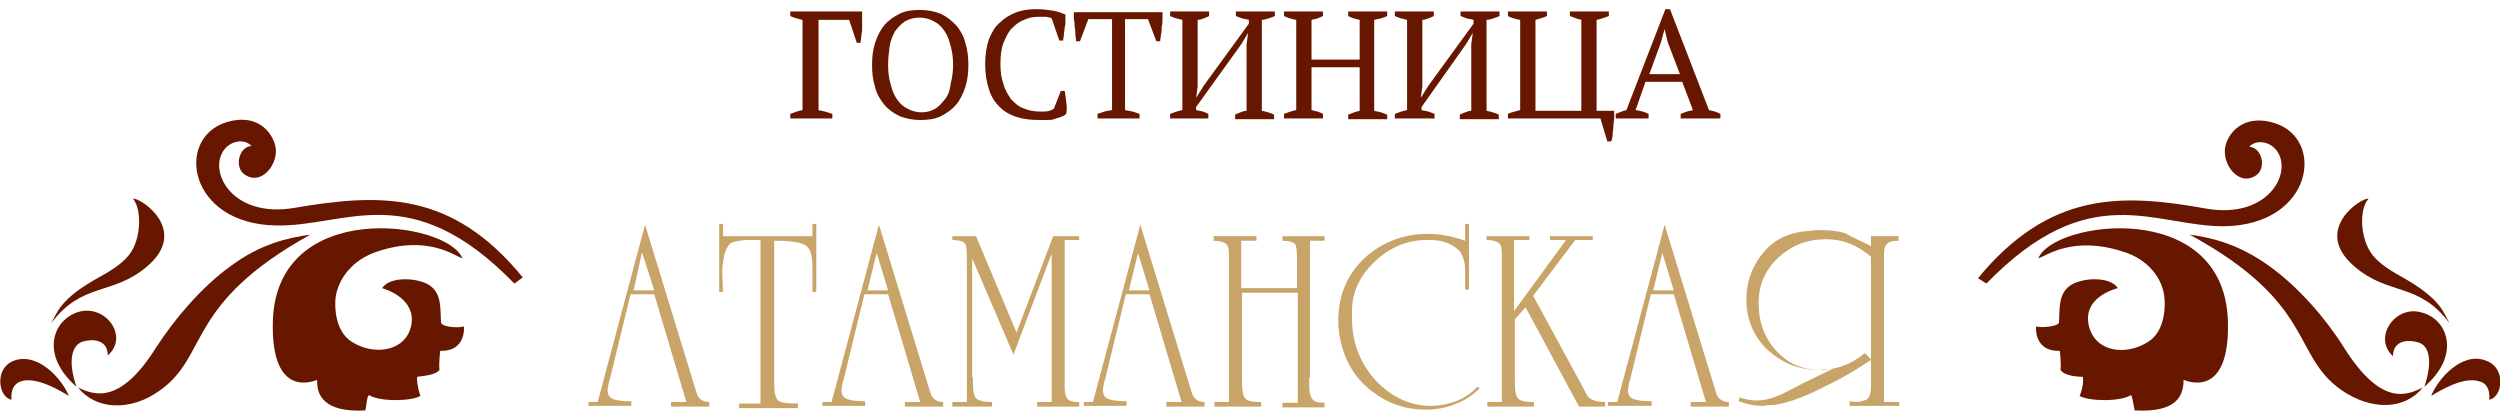 <?xml version="1.0" encoding="utf-8"?>
<!-- Generator: Adobe Illustrator 21.0.2, SVG Export Plug-In . SVG Version: 6.00 Build 0)  -->
<svg version="1.1" id="hotelAtaman" xmlns="http://www.w3.org/2000/svg" xmlns:xlink="http://www.w3.org/1999/xlink" x="0px"
	 y="0px" viewBox="0 0 327.1 53.8" style="enable-background:new 0 0 327.1 53.8;" xml:space="preserve">
<style type="text/css">
	.hotel-title-0{fill:#671700;}
	.hotel-title-1{fill:#C9A468;}
</style>
<path class="hotel-title-0" d="M67.3,37.1l1.1-0.8c-9.3-11.4-18.7-11-29.9-9.1c-8.2,1.4-11.4-4.9-9.1-7.7c1-1.2,2.7-1.3,3.5-0.4
	c-1.7,0.1-2.3,2.9-0.8,3.8c2,1.3,4.1-1.1,4-3.3c-0.1-1.6-1.9-5-6.5-3.6c-6.7,2.1-5,13.3,6.5,13.5C45.3,29.7,53.7,23.1,67.3,37.1
	L67.3,37.1z"/>
<path class="hotel-title-0" d="M6.7,42.3c0.8-1.4,1.1-3.2,6.4-6.1c1.8-1,3.3-2,4.1-3.3c1.3-2.1,1.3-5.6,0.2-6.9c0.9-0.2,7.5,4.1,1.8,8.9
	C14.7,38.7,10.7,36.9,6.7,42.3L6.7,42.3z"/>
<path class="hotel-title-0" d="M1.5,52.3c-1.7-0.3-2.3-4.1,0.3-5.1C5,46,8.2,49.7,9,51.8c-1-0.6-4.2-2.6-6.3-1.9C1.9,50.2,1.4,50.9,1.5,52.3
	L1.5,52.3z"/>
<path class="hotel-title-0" d="M10,50.6c-4.8-4.2-3.1-8.8,0.3-9.8c3.6-1,6.6,3.3,3.8,5.7c0-2.1-2-2.2-3.3-1.8C9.3,45.2,8.9,47.4,10,50.6
	L10,50.6z"/>
<path class="hotel-title-0" d="M10.2,50.7c2.1,1,5.5,2.3,10.2-5.2c2.4-3.7,5.9-7.9,9.8-10.7c3.9-2.9,7.5-3.7,10.4-4.1
	c-16.4,9.1-13.2,15.8-19.7,20.4C17,53.9,12.5,53.6,10.2,50.7L10.2,50.7z"/>
<path class="hotel-title-0" d="M60.5,33.8c-1-0.3-4.5-3.1-11.1-0.9C46,34,44.2,36.6,43.9,39c-0.2,2.4,0.5,4.7,2.1,5.7c2.9,1.9,7.1,1.3,7.8-2.1
	c0.7-3.4-3.1-4.7-3.8-4.9c1-1.6,4.8-1.4,6.3-0.3c1.5,1.1,1.3,3,1.4,4.8c0.2,0.7,2.6,0.7,3,0.5c0.1,1.5-0.6,3.3-3.1,3.2
	c0,0-0.2,1.5-0.1,2.5c-0.5,0.7-2.3,0.8-2.9,0.9c-0.1,0.3,0,1.3,0.4,2.5c-1.1,0.7-5.3,0.8-6.7-0.1c-0.3,0.1-0.3,1.1-0.5,2
	c-5.4,0.3-6.4-2-6.3-4c-0.3,0.1-6.1,2.7-5.8-7.7C36.2,25.8,58.6,28.9,60.5,33.8L60.5,33.8z"/>
<path class="hotel-title-0" d="M259.9,37.1c13.6-14,22-7.4,31.2-7.5c11.5-0.2,13.2-11.4,6.5-13.5c-4.6-1.4-6.5,2-6.5,3.6c-0.1,2.2,2,4.6,4,3.3
	c1.5-0.9,0.9-3.7-0.8-3.8c0.8-0.9,2.5-0.8,3.5,0.4c2.3,2.8-0.9,9.1-9.1,7.7c-11.1-2-20.5-2.3-29.9,9.1L259.9,37.1L259.9,37.1z"/>
<path class="hotel-title-0" d="M320.5,42.3c-4-5.4-8-3.6-12.4-7.4c-5.7-4.8,0.9-9.1,1.8-8.9c-1.2,1.3-1.1,4.8,0.2,6.9c0.8,1.3,2.3,2.3,4.1,3.3
	C319.4,39.1,319.7,40.9,320.5,42.3L320.5,42.3z"/>
<path class="hotel-title-0" d="M325.7,52.3c0.1-1.4-0.4-2.2-1.3-2.4c-2.1-0.7-5.3,1.3-6.3,1.9c0.8-2.1,4-5.9,7.2-4.6
	C328,48.2,327.4,52,325.7,52.3L325.7,52.3z"/>
<path class="hotel-title-0" d="M317.2,50.6c1.1-3.2,0.7-5.4-0.8-5.8c-1.3-0.4-3.3-0.3-3.3,1.8c-2.7-2.4,0.3-6.8,3.8-5.7
	C320.3,41.8,322,46.5,317.2,50.6L317.2,50.6z"/>
<path class="hotel-title-0" d="M317,50.7c-2.3,2.9-6.7,3.1-10.7,0.3c-6.5-4.6-3.3-11.3-19.8-20.3c3,0.4,6.5,1.3,10.4,4.1s7.5,7,9.8,10.7
	C311.5,53.1,314.8,51.8,317,50.7L317,50.7z"/>
<path class="hotel-title-0" d="M266.7,33.8c1.9-4.9,24.3-8,24.8,8.2c0.3,10.4-5.5,7.8-5.8,7.7c0,2.1-0.9,4.3-6.4,4c-0.2-0.9-0.3-1.9-0.5-2
	c-1.4,0.9-5.6,0.8-6.7,0.1c0.5-1.2,0.5-2.2,0.4-2.5c-0.6,0-2.4-0.1-2.9-0.9c0.1-1-0.1-2.5-0.1-2.5c-2.5,0.1-3.2-1.7-3.1-3.2
	c0.4,0.2,2.8,0.1,3-0.5c0.1-1.8-0.1-3.7,1.4-4.8s5.3-1.3,6.3,0.3c-0.8,0.2-4.6,1.4-3.8,4.9c0.8,3.5,4.9,4,7.8,2.1
	c1.6-1,2.3-3.3,2.1-5.7c-0.2-2.5-2.1-5.1-5.5-6.1C271.2,30.8,267.7,33.5,266.7,33.8L266.7,33.8z"/>
<g>
	<path class="hotel-title-0" d="M107,14.4c0.7,0.1,1.3,0.3,1.9,0.5v0.6h-5.5v-0.6c0.5-0.2,1.1-0.4,1.6-0.5V2.6c-0.3-0.1-0.5-0.1-0.8-0.2
		c-0.3-0.1-0.6-0.2-0.8-0.3V1.5h9.4c0,0.3,0,0.6,0,0.9c0,0.3,0,0.7,0,1.1c0,0.4,0,0.7-0.1,1.1c0,0.4-0.1,0.7-0.1,1h-0.5l-1-3h-4
		V14.4z"/>
	<path class="hotel-title-0" d="M114.1,8.5c0-1,0.1-2,0.4-2.9c0.3-0.9,0.7-1.7,1.2-2.3c0.5-0.6,1.2-1.1,2-1.5c0.8-0.4,1.7-0.5,2.7-0.5
		s1.9,0.2,2.7,0.5c0.8,0.4,1.4,0.9,2,1.5c0.5,0.6,1,1.4,1.2,2.3c0.3,0.9,0.4,1.9,0.4,2.9s-0.1,2-0.4,2.9c-0.3,0.9-0.7,1.7-1.2,2.3
		c-0.5,0.6-1.2,1.1-2,1.5c-0.8,0.4-1.7,0.5-2.7,0.5s-1.9-0.2-2.7-0.5c-0.8-0.4-1.5-0.9-2-1.5c-0.5-0.6-1-1.4-1.2-2.3
		C114.2,10.5,114.1,9.5,114.1,8.5z M116.2,8.5c0,0.9,0.1,1.7,0.3,2.4c0.2,0.8,0.4,1.4,0.8,2c0.4,0.6,0.8,1,1.4,1.3
		c0.5,0.3,1.2,0.5,1.9,0.5c0.7,0,1.3-0.2,1.8-0.5c0.5-0.3,0.9-0.8,1.3-1.3s0.6-1.2,0.7-2c0.2-0.8,0.3-1.6,0.3-2.4
		c0-0.9-0.1-1.7-0.3-2.4c-0.2-0.8-0.4-1.4-0.8-2s-0.8-1-1.4-1.3c-0.5-0.3-1.2-0.5-1.9-0.5c-0.7,0-1.4,0.2-1.9,0.5
		c-0.5,0.3-0.9,0.8-1.3,1.3c-0.3,0.6-0.6,1.2-0.7,2C116.3,6.8,116.2,7.6,116.2,8.5z"/>
	<path class="hotel-title-0" d="M138.8,11.9h0.5c0.1,0.4,0.1,0.8,0.2,1.4c0.1,0.6,0.1,1.1,0,1.6c-0.2,0.2-0.4,0.3-0.7,0.4
		c-0.3,0.1-0.6,0.2-0.9,0.3s-0.6,0.1-1,0.1c-0.3,0-0.6,0-0.9,0c-1.1,0-2.1-0.1-3-0.4c-0.9-0.3-1.6-0.7-2.2-1.3
		c-0.6-0.6-1.1-1.3-1.4-2.3c-0.3-0.9-0.5-2-0.5-3.3c0-1.3,0.2-2.4,0.5-3.3c0.4-0.9,0.8-1.7,1.5-2.2c0.6-0.6,1.3-1,2.1-1.3
		c0.8-0.3,1.7-0.4,2.6-0.4c0.9,0,1.6,0.1,2.2,0.2s1.1,0.3,1.6,0.5c0,0.2,0,0.5,0,0.8c0,0.3,0,0.6-0.1,0.9c0,0.3-0.1,0.6-0.1,0.9
		s-0.1,0.6-0.1,0.8h-0.5l-1-2.9c-0.1-0.1-0.4-0.1-0.7-0.2c-0.3,0-0.7,0-1,0c-0.7,0-1.3,0.1-1.9,0.4c-0.6,0.2-1.1,0.6-1.6,1.1
		s-0.8,1.2-1.1,1.9c-0.3,0.8-0.4,1.7-0.4,2.8c0,0.9,0.1,1.8,0.4,2.6c0.2,0.8,0.6,1.4,1,2c0.5,0.5,1,1,1.7,1.2
		c0.7,0.3,1.4,0.4,2.2,0.4c0.4,0,0.8,0,1.1-0.1s0.5-0.2,0.6-0.3L138.8,11.9z"/>
	<path class="hotel-title-0" d="M149.2,15.5h-5.6v-0.6c0.3-0.1,0.6-0.2,0.9-0.3s0.6-0.1,1-0.2V2.5h-3.1l-1.1,2.9h-0.5c0-0.3-0.1-0.6-0.1-0.9
		c0-0.3,0-0.7-0.1-1c0-0.4,0-0.7-0.1-1c0-0.3,0-0.6,0-0.9h11.6c0,0.3,0,0.6,0,0.9c0,0.3,0,0.7-0.1,1c0,0.4,0,0.7-0.1,1
		c0,0.3-0.1,0.6-0.1,0.9h-0.5l-1.1-2.9h-3v11.9c0.3,0.1,0.7,0.1,1,0.2c0.3,0.1,0.6,0.2,0.9,0.3V15.5z"/>
	<path class="hotel-title-0" d="M158.2,15.5h-5.1v-0.6c0.5-0.2,1.1-0.4,1.6-0.5V2.6c-0.3-0.1-0.5-0.1-0.8-0.2c-0.3-0.1-0.6-0.2-0.8-0.3V1.5
		h5.1v0.6c-0.2,0.1-0.4,0.2-0.7,0.3c-0.2,0.1-0.5,0.2-0.8,0.2v8.7l-0.2,1.5l1-1.6l5.9-8.1V2.6c-0.3-0.1-0.6-0.1-0.9-0.2
		c-0.3-0.1-0.5-0.2-0.8-0.3V1.5h5.1v0.6c-0.2,0.1-0.5,0.2-0.8,0.3s-0.6,0.2-0.9,0.2v11.9c0.6,0.1,1.2,0.3,1.6,0.5v0.6h-5.1v-0.6
		c0.2-0.1,0.4-0.2,0.7-0.3c0.3-0.1,0.5-0.2,0.8-0.2V5.8l0.2-1.5l-0.9,1.5l-5.9,8.2v0.4c0.3,0.1,0.6,0.1,0.9,0.2
		c0.3,0.1,0.5,0.2,0.7,0.3V15.5z"/>
	<path class="hotel-title-0" d="M173,15.5H168v-0.6c0.5-0.2,1.1-0.4,1.6-0.5V2.6c-0.6-0.1-1.2-0.3-1.6-0.5V1.5h5.1v0.6
		c-0.2,0.1-0.5,0.2-0.7,0.3s-0.5,0.1-0.8,0.2v5.2h6.3V2.6c-0.3-0.1-0.5-0.1-0.8-0.2s-0.5-0.2-0.7-0.3V1.5h5.1v0.6
		c-0.2,0.1-0.5,0.2-0.8,0.3c-0.3,0.1-0.6,0.1-0.9,0.2v11.9c0.3,0.1,0.6,0.1,0.9,0.2c0.3,0.1,0.5,0.2,0.8,0.3v0.6h-5.1v-0.6
		c0.5-0.2,1-0.4,1.5-0.5V8.8h-6.3v5.6c0.3,0.1,0.5,0.1,0.8,0.2s0.5,0.2,0.7,0.3V15.5z"/>
	<path class="hotel-title-0" d="M187.6,15.5h-5.1v-0.6c0.5-0.2,1.1-0.4,1.6-0.5V2.6c-0.3-0.1-0.5-0.1-0.8-0.2c-0.3-0.1-0.6-0.2-0.8-0.3V1.5
		h5.1v0.6c-0.2,0.1-0.4,0.2-0.7,0.3s-0.5,0.2-0.8,0.2v8.7l-0.2,1.5l1-1.6l5.9-8.1V2.6c-0.3-0.1-0.6-0.1-0.9-0.2
		c-0.3-0.1-0.5-0.2-0.8-0.3V1.5h5.1v0.6c-0.2,0.1-0.5,0.2-0.8,0.3s-0.6,0.2-0.9,0.2v11.9c0.6,0.1,1.2,0.3,1.6,0.5v0.6h-5.1v-0.6
		c0.2-0.1,0.4-0.2,0.7-0.3c0.3-0.1,0.5-0.2,0.8-0.2V5.8l0.2-1.5l-0.9,1.5L186,14v0.4c0.3,0.1,0.6,0.1,0.9,0.2s0.5,0.2,0.8,0.3V15.5z
		"/>
	<path class="hotel-title-0" d="M197.3,15.5v-0.6c0.4-0.2,0.9-0.3,1.6-0.5V2.6c-0.5-0.1-1.1-0.2-1.6-0.5V1.5h5.1v0.6c-0.4,0.2-0.9,0.3-1.5,0.5
		v11.9h6V2.6c-0.2-0.1-0.5-0.1-0.7-0.2s-0.5-0.2-0.8-0.3V1.5h5.1v0.6c-0.5,0.2-1.1,0.4-1.6,0.5v11.9h2.3c0,0.3,0,0.6,0,0.9
		c0,0.4-0.1,0.7-0.1,1.1c0,0.4-0.1,0.7-0.1,1.1c0,0.4-0.1,0.7-0.2,0.9h-0.5l-0.9-3H197.3z"/>
	<path class="hotel-title-0" d="M215.8,15.5h-4.4v-0.6c0.5-0.2,1-0.4,1.4-0.5l5.1-13.2h0.6l5.1,13.2c0.3,0.1,0.5,0.1,0.8,0.2
		c0.3,0.1,0.5,0.2,0.7,0.3v0.6h-5.2v-0.6c0.3-0.1,0.5-0.2,0.8-0.3c0.3-0.1,0.6-0.1,0.8-0.2l-1.4-3.7h-4.8l-1.3,3.7
		c0.6,0.1,1.1,0.2,1.7,0.5V15.5z M215.8,9.7h4l-1.6-4.2l-0.4-1.7h0l-0.5,1.8L215.8,9.7z"/>
</g>
<g>
	<path class="hotel-title-1" d="M77,53.2v-0.6h1.2l6.2-23.2l6.4,20.9c0.2,0.7,0.4,1.2,0.4,1.3c0.3,0.7,0.9,1,1.6,1v0.6h-5v-0.6l2,0l-4.2-14.1
		h-3.1l-2.7,11.1c-0.1,0.2-0.1,0.4-0.2,0.7c0,0.3-0.1,0.5-0.1,0.7c0,0.6,0.2,1,0.7,1.2c0.5,0.2,1.3,0.3,2.4,0.3v0.6H77z M82.9,38
		l2.7,0L84,33L82.9,38z"/>
	<path class="hotel-title-1" d="M99.6,31.4H98c-0.7,0-1.3,0.1-1.8,0.2c-0.5,0.1-0.8,0.3-1,0.7c-0.2,0.3-0.4,0.8-0.5,1.4
		c-0.1,0.6-0.2,1.2-0.2,1.8l0.1,2.7h-0.5v-8.9h0.5v1.6h11.7v-1.6h0.5v8.9h-0.5v-3.3c0-1.5-0.3-2.4-0.9-2.8c-0.6-0.4-1.9-0.6-4.1-0.6
		v18v0.8c0,1.1,0.2,1.8,0.5,2.1c0.4,0.3,1.2,0.4,2.6,0.4v0.6h-7.7v-0.6h2.8V31.4z"/>
	<path class="hotel-title-1" d="M107.6,53.2v-0.6h1.2l6.2-23.2l6.4,20.9c0.2,0.7,0.4,1.2,0.4,1.3c0.3,0.7,0.9,1,1.6,1v0.6h-5v-0.6l2,0
		l-4.2-14.1h-3.1l-2.7,11.1c-0.1,0.2-0.1,0.4-0.2,0.7c0,0.3-0.1,0.5-0.1,0.7c0,0.6,0.2,1,0.7,1.2c0.5,0.2,1.3,0.3,2.4,0.3v0.6H107.6
		z M113.5,38l2.7,0l-1.5-4.9L113.5,38z"/>
	<path class="hotel-title-1" d="M127.3,49.4V50c0,1.1,0.1,1.8,0.4,2.1s1,0.5,2.1,0.5v0.6h-5.2v-0.6h1.9v-19c0-0.9-0.1-1.5-0.2-1.7
		c-0.2-0.3-0.8-0.5-1.7-0.5v-0.5h3.1l5.3,12.6l4.8-12.6h3.4v0.5h-1.9v18v1.2c0,0.7,0.1,1.2,0.3,1.5c0.2,0.3,0.7,0.5,1.4,0.5h0.2v0.6
		h-5.5v-0.6h1.9V33.2l-5,13.2l-5.4-12.6V49.4z"/>
	<path class="hotel-title-1" d="M141.8,53.2v-0.6h1.2l6.2-23.2l6.4,20.9c0.2,0.7,0.4,1.2,0.4,1.3c0.3,0.7,0.9,1,1.6,1v0.6h-5v-0.6l2,0
		l-4.2-14.1h-3.1l-2.7,11.1c-0.1,0.2-0.1,0.4-0.2,0.7c0,0.3-0.1,0.5-0.1,0.7c0,0.6,0.2,1,0.7,1.2c0.5,0.2,1.3,0.3,2.4,0.3v0.6H141.8
		z M147.7,38l2.7,0l-1.5-4.9L147.7,38z"/>
	<path class="hotel-title-1" d="M171.3,49.4v1.2c0,0.7,0.1,1.2,0.4,1.6s0.8,0.5,1.6,0.5v0.6h-5.5v-0.6h2V38.3h-7.3v11.1v0.4
		c0,1.2,0.1,1.9,0.4,2.3c0.3,0.4,1,0.5,2.1,0.5v0.6h-6.1v-0.6h1.9V33.3c0-0.7-0.1-1.2-0.4-1.4c-0.2-0.2-0.8-0.4-1.6-0.4v-0.6h5.6
		v0.6h-2v6.2h7.3v-4c0-0.9-0.1-1.5-0.2-1.7c-0.2-0.3-0.8-0.5-1.7-0.5v-0.6h5.5v0.6h-1.9V49.4z"/>
	<path class="hotel-title-1" d="M193.6,50.8c-1,1-2.1,1.7-3.3,2.1c-1.2,0.5-2.5,0.7-3.8,0.7c-2.6,0-4.9-0.8-7-2.4c-2.2-1.7-3.5-3.9-4.1-6.6
		c-0.1-0.4-0.2-0.9-0.2-1.3c-0.1-0.5-0.1-0.9-0.1-1.3c0-3.3,1.1-6,3.4-8.2c2.3-2.1,5.1-3.2,8.3-3.2c1.6,0,3.2,0.3,4.9,0.9v-2.2h0.5
		v8.6h-0.5v-2c0-0.6,0-1.2-0.1-1.6c-0.1-0.5-0.3-0.9-0.5-1.3c-0.4-0.5-1-0.9-1.7-1.2c-0.8-0.3-1.5-0.4-2.3-0.4h-0.4
		c-2.5,0-4.8,0.9-6.8,2.8c-2,1.9-3,4-3,6.5v1c0,3.2,1.1,5.9,3.2,8.2c2.1,2.1,4.4,3.2,7.1,3.2c1.1,0,2.2-0.2,3.3-0.6
		c1-0.4,2-1,2.8-1.9L193.6,50.8z"/>
	<path class="hotel-title-1" d="M198.2,41.8v7.6v0.4c0,1.2,0.1,1.9,0.4,2.3c0.3,0.4,1,0.5,2.1,0.5v0.6h-6.1v-0.6h1.9V33.2
		c0-0.7-0.1-1.2-0.4-1.4c-0.2-0.2-0.8-0.4-1.6-0.4v-0.5h5.6v0.5h-2v9.3l6.8-9.3h-2.1v-0.5h5.6v0.5h-2.3l-5.5,7.3l6.3,11.6
		c0.5,1,0.8,1.5,0.8,1.5c0.4,0.5,1.1,0.8,2.3,0.8v0.6h-3.4l-7-13L198.2,41.8z"/>
	<path class="hotel-title-1" d="M210.4,53.2v-0.6h1.2l6.2-23.2l6.4,20.9c0.2,0.7,0.4,1.2,0.4,1.3c0.3,0.7,0.9,1,1.6,1v0.6h-5v-0.6l2,0
		l-4.2-14.1H216l-2.7,11.1c-0.1,0.2-0.1,0.4-0.2,0.7c0,0.3-0.1,0.5-0.1,0.7c0,0.6,0.2,1,0.7,1.2c0.5,0.2,1.3,0.3,2.4,0.3v0.6H210.4z
		 M216.3,38l2.7,0l-1.5-4.9L216.3,38z"/>
	<path class="hotel-title-1" d="M244.8,32.2v-1.3h3.6v0.6c-0.7,0-1.3,0.1-1.5,0.4c-0.3,0.3-0.4,0.7-0.4,1.4V34v18.6h2v0.5h-6.5v-0.6l0.8,0.1
		c0.4,0,0.7-0.1,1.1-0.2c0.4-0.1,0.6-0.3,0.7-0.6c0.1-0.3,0.2-0.6,0.2-1s0-0.9,0-1.5v-2.2c-1.8,1.2-3.8,2.4-5.9,3.4
		c-2.5,1.3-4.6,2.1-6.3,2.4c-0.1,0-0.4,0.1-0.9,0.1s-0.8,0.1-1.2,0.1c-0.9,0-1.9-0.2-3-0.6l0.1-0.5c0.9,0.3,1.6,0.4,2.2,0.4
		c0.9,0,1.9-0.2,3-0.7c0.3-0.1,1.3-0.6,3-1.5l4.1-2c-0.3,0.1-0.7,0.1-1.1,0.1c-0.4,0-0.7,0.1-0.9,0.1c-2.5,0-4.7-0.9-6.6-2.6
		c-1.8-1.7-2.8-3.9-2.8-6.6v-0.1c0-2.2,0.7-4.1,2-5.8c1.3-1.7,3.1-2.7,5.3-3c0.9-0.1,1.7-0.2,2.4-0.2c1.1,0,2.2,0.1,3.2,0.4
		C242.6,31.2,243.7,31.6,244.8,32.2z M244.8,33.6c-0.8-0.7-1.7-1.3-2.7-1.7c-1-0.4-2.1-0.6-3.2-0.6c-2.3,0-4.3,0.7-6,2.2
		c-1.8,1.6-2.8,3.6-2.8,6.1c0,2.6,0.8,4.7,2.4,6.4c1.5,1.6,3.4,2.4,5.6,2.4c2.1,0,4.1-0.7,5.9-2.2l0.8,0.8V33.6z"/>
</g>
</svg>
